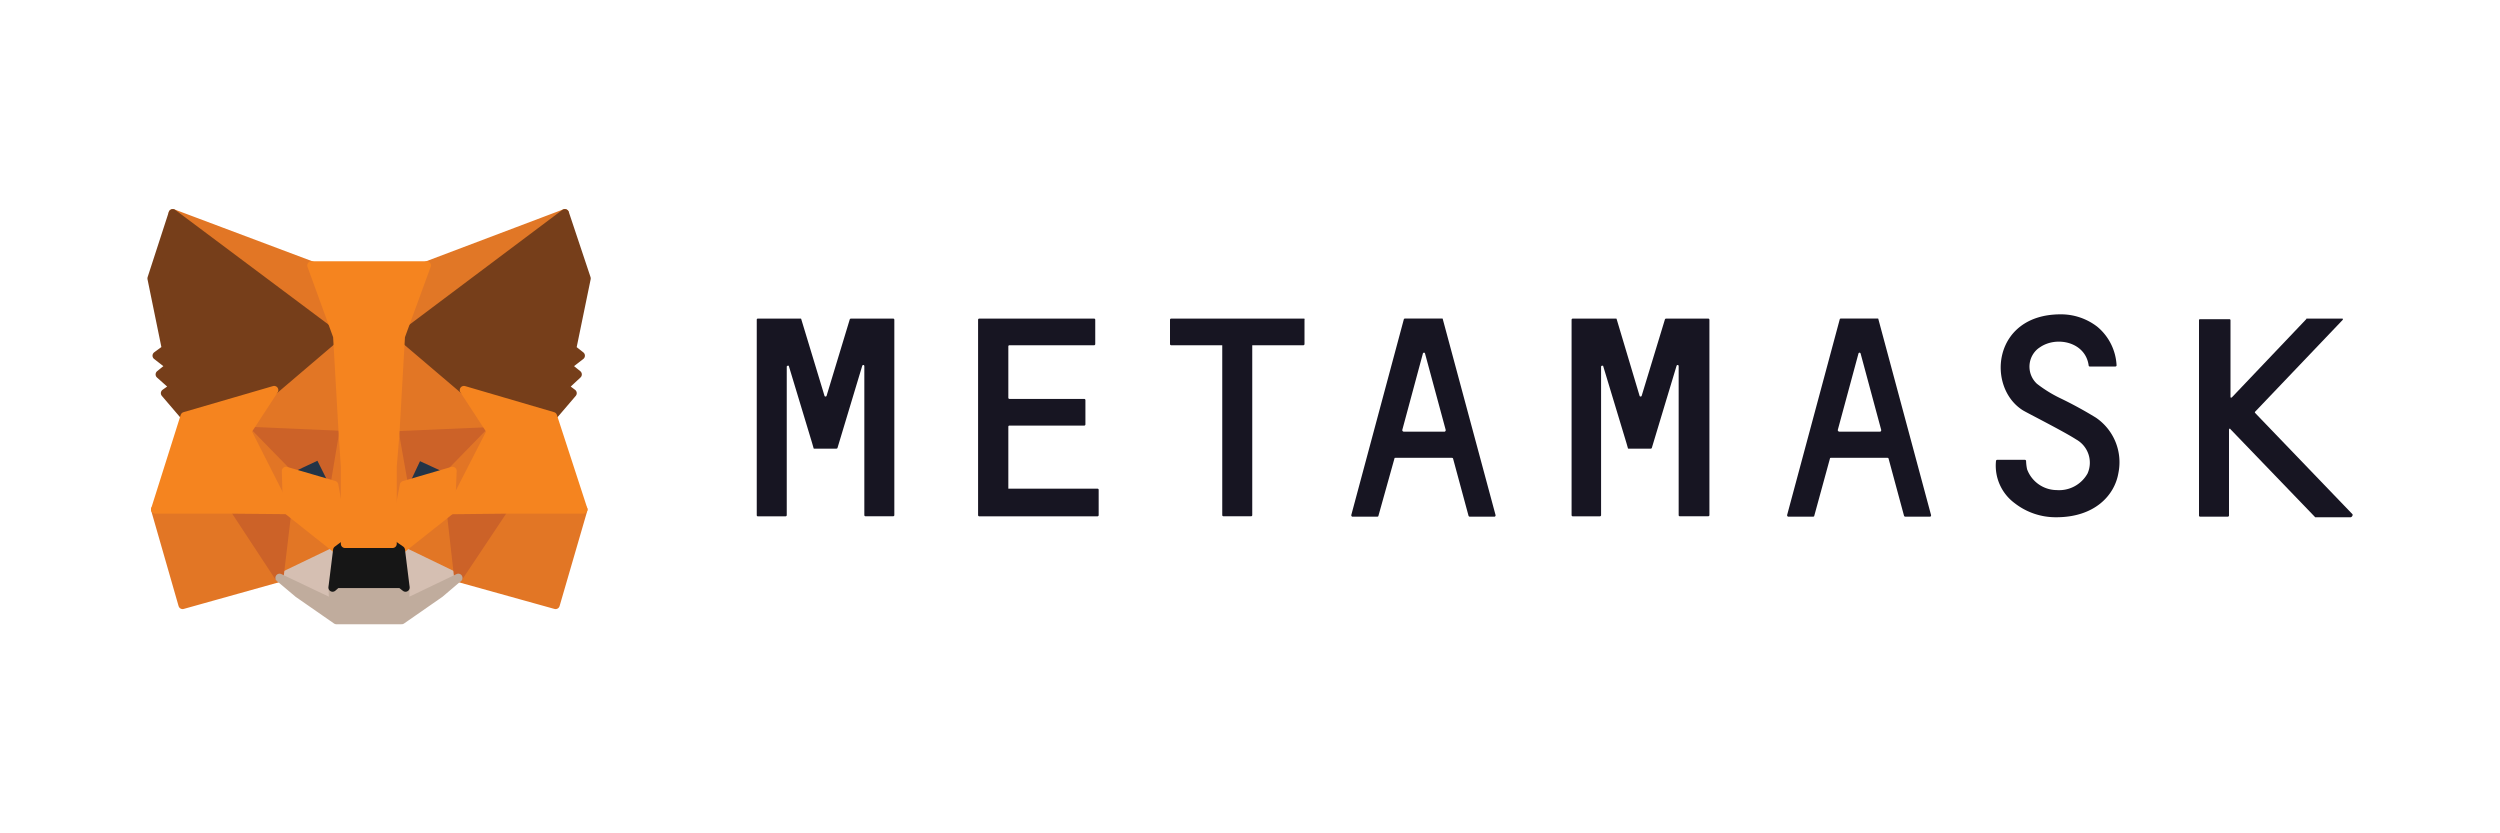 <svg id="レイヤー_1" data-name="レイヤー 1" xmlns="http://www.w3.org/2000/svg" width="300" height="100" viewBox="0 0 300 100">
  <g id="MetaMask">
    <g id="グループ_5195" data-name="グループ 5195">
      <path id="パス_2047" data-name="パス 2047" d="M251.51,50.12a48.15,48.15,0,0,0-4.35-2.37,15.38,15.38,0,0,1-2.73-1.7,2.8,2.8,0,0,1-.17-3.93,2.58,2.58,0,0,1,.54-.45c2-1.38,5.47-.63,5.84,2.19a.13.13,0,0,0,.12.12h3.1a.15.15,0,0,0,.13-.12,6.44,6.44,0,0,0-2.3-4.64,7.11,7.11,0,0,0-4.41-1.5c-8.19,0-8.93,8.77-4.53,11.52.5.31,4.85,2.5,6.4,3.5a3.19,3.19,0,0,1,1.36,4.07,3.91,3.91,0,0,1-3.72,2,3.82,3.82,0,0,1-3.54-2.5,5.58,5.58,0,0,1-.12-1,.15.15,0,0,0-.13-.13h-3.35a.15.15,0,0,0-.13.13,5.59,5.59,0,0,0,2.24,5.07,8,8,0,0,0,5,1.69c4.59,0,7-2.62,7.45-5.32A6.47,6.47,0,0,0,251.51,50.12Z" style="fill: #171522"/>
      <path id="パス_2048" data-name="パス 2048" d="M105.21,38.23h-3.1a.21.21,0,0,0-.13.07l-2.79,9.2a.13.13,0,0,1-.16.08.11.11,0,0,1-.09-.08l-2.79-9.2c0-.07-.07-.07-.13-.07H90.93a.13.13,0,0,0-.12.13V61.83a.13.13,0,0,0,.12.13h3.35a.15.15,0,0,0,.13-.13V44a.13.13,0,0,1,.16-.11.1.1,0,0,1,.08,0l2.8,9.26.18.63c0,.06.07.06.13.06h2.61a.27.27,0,0,0,.12-.06l.19-.63,2.79-9.26c.06-.13.25-.13.25.06V61.83a.14.14,0,0,0,.12.12h3.36a.14.14,0,0,0,.12-.12V38.36a.15.15,0,0,0-.12-.13Z" style="fill: #171522"/>
      <path id="パス_2049" data-name="パス 2049" d="M199.93,38.23a.21.21,0,0,0-.13.07L197,47.5a.13.13,0,0,1-.16.08.11.11,0,0,1-.09-.08L194,38.3c0-.07-.07-.07-.13-.07h-5.15a.15.15,0,0,0-.13.13V61.83a.15.15,0,0,0,.13.13H192a.15.15,0,0,0,.13-.13V44a.13.13,0,0,1,.16-.11.1.1,0,0,1,.08,0l2.8,9.26.18.63c0,.06.06.06.13.06h2.6a.26.26,0,0,0,.13-.06l.19-.63,2.79-9.26c.06-.13.25-.13.25.06V61.83a.13.13,0,0,0,.12.12H205a.14.14,0,0,0,.13-.12V38.36a.15.15,0,0,0-.13-.13Z" style="fill: #171522"/>
      <path id="パス_2050" data-name="パス 2050" d="M156.48,38.23H140.53a.15.15,0,0,0-.13.13V41.3a.15.15,0,0,0,.13.13h6.14v20.4a.14.14,0,0,0,.13.12h3.35a.14.14,0,0,0,.12-.12V41.43h6.15a.15.15,0,0,0,.12-.13V38.36A.08.08,0,0,0,156.48,38.23Z" style="fill: #171522"/>
      <path id="パス_2051" data-name="パス 2051" d="M176.34,62h3c.06,0,.13-.06.13-.18l-6.34-23.54c0-.06-.06-.06-.12-.06h-4.41a.31.31,0,0,0-.13.06l-6.32,23.54c0,.06.06.18.12.18h3a.16.16,0,0,0,.13-.06L167.34,55c0-.06.06-.06.13-.06h6.76a.18.18,0,0,1,.13.06l1.86,6.88A.17.17,0,0,0,176.34,62Zm-8.07-10.39,2.48-9.2a.15.15,0,0,1,.16-.09.13.13,0,0,1,.09.09l2.49,9.2c0,.07-.07.19-.13.19h-4.91a.2.2,0,0,1-.18-.19Z" style="fill: #171522"/>
      <path id="パス_2052" data-name="パス 2052" d="M228.6,62h3c.07,0,.13-.06.13-.18l-6.33-23.54c0-.06-.06-.06-.13-.06H220.9a.23.23,0,0,0-.12.06l-6.33,23.54c0,.06.06.18.13.18h3a.16.16,0,0,0,.12-.06L219.6,55c0-.06.07-.06.13-.06h6.76a.16.16,0,0,1,.13.06l1.86,6.88A.2.2,0,0,0,228.6,62Zm-8.07-10.39,2.49-9.2a.15.15,0,0,1,.16-.09.2.2,0,0,1,.09.09l2.48,9.2c0,.07-.06.19-.13.19h-4.9a.21.21,0,0,1-.19-.19Z" style="fill: #171522"/>
      <path id="パス_2053" data-name="パス 2053" d="M121,58.45V51.19a.13.13,0,0,1,.13-.12h9a.15.15,0,0,0,.12-.13V48a.15.15,0,0,0-.12-.13h-9a.14.14,0,0,1-.13-.12v-6.2a.13.13,0,0,1,.13-.12h10.18a.15.15,0,0,0,.12-.13V38.36a.15.15,0,0,0-.12-.13H117.5a.15.15,0,0,0-.13.13V61.83a.15.15,0,0,0,.13.13h14.21a.15.15,0,0,0,.13-.13V58.76a.14.14,0,0,0-.13-.12H121C121,58.57,121,58.51,121,58.45Z" style="fill: #171522"/>
      <path id="パス_2054" data-name="パス 2054" d="M282.29,61.7,270.62,49.56a.11.11,0,0,1,0-.16l0,0,10.49-11a.12.12,0,0,0,0-.17l0,0h-4.28c-.07,0-.07,0-.07.06l-8.93,9.39a.12.12,0,0,1-.17,0,.08.08,0,0,1,0,0V38.42a.13.13,0,0,0-.12-.12H264a.12.12,0,0,0-.12.12V61.89A.14.14,0,0,0,264,62h3.35a.15.15,0,0,0,.13-.13V51.57c0-.13.12-.19.18-.06L277.76,62l.06.07h4.28C282.29,62,282.36,61.77,282.29,61.7Z" style="fill: #171522"/>
    </g>
    <g id="グループ_5201" data-name="グループ 5201">
      <path id="パス_2055" data-name="パス 2055" d="M67.78,25.59,47.42,40.86l3.79-9Z" style="fill: #e17726;stroke: #e17726;stroke-linecap: round;stroke-linejoin: round"/>
      <g id="グループ_5196" data-name="グループ 5196">
        <path id="パス_2056" data-name="パス 2056" d="M20.73,25.59,41,41l-3.59-9.14Z" style="fill: #e27625;stroke: #e27625;stroke-linecap: round;stroke-linejoin: round"/>
        <path id="パス_2057" data-name="パス 2057" d="M60.46,61,55,69.34l11.67,3.25L70,61.14Z" style="fill: #e27625;stroke: #e27625;stroke-linecap: round;stroke-linejoin: round"/>
        <path id="パス_2058" data-name="パス 2058" d="M18.62,61.14l3.29,11.45,11.61-3.25L28.12,61Z" style="fill: #e27625;stroke: #e27625;stroke-linecap: round;stroke-linejoin: round"/>
        <path id="パス_2059" data-name="パス 2059" d="M32.89,46.81l-3.22,4.94,11.48.5-.37-12.51Z" style="fill: #e27625;stroke: #e27625;stroke-linecap: round;stroke-linejoin: round"/>
        <path id="パス_2060" data-name="パス 2060" d="M55.68,46.81l-8-7.2-.25,12.64,11.48-.5Z" style="fill: #e27625;stroke: #e27625;stroke-linecap: round;stroke-linejoin: round"/>
        <path id="パス_2061" data-name="パス 2061" d="M33.52,69.34,40.47,66l-6-4.76Z" style="fill: #e27625;stroke: #e27625;stroke-linecap: round;stroke-linejoin: round"/>
        <path id="パス_2062" data-name="パス 2062" d="M48.1,66,55,69.34l-.93-8.14Z" style="fill: #e27625;stroke: #e27625;stroke-linecap: round;stroke-linejoin: round"/>
      </g>
      <g id="グループ_5197" data-name="グループ 5197">
        <path id="パス_2063" data-name="パス 2063" d="M55,69.34,48.1,66l.56,4.51-.06,1.94Z" style="fill: #d5bfb2;stroke: #d5bfb2;stroke-linecap: round;stroke-linejoin: round"/>
        <path id="パス_2064" data-name="パス 2064" d="M33.52,69.34,40,72.41l-.07-1.94L40.47,66Z" style="fill: #d5bfb2;stroke: #d5bfb2;stroke-linecap: round;stroke-linejoin: round"/>
      </g>
      <path id="パス_2065" data-name="パス 2065" d="M40.1,58.2l-5.78-1.7,4-1.88Z" style="fill: #233447;stroke: #233447;stroke-linecap: round;stroke-linejoin: round"/>
      <path id="パス_2066" data-name="パス 2066" d="M48.48,58.2l1.68-3.57,4.09,1.88Z" style="fill: #233447;stroke: #233447;stroke-linecap: round;stroke-linejoin: round"/>
      <g id="グループ_5198" data-name="グループ 5198">
        <path id="パス_2067" data-name="パス 2067" d="M33.52,69.34l1-8.39-6.39.19Z" style="fill: #cc6228;stroke: #cc6228;stroke-linecap: round;stroke-linejoin: round"/>
        <path id="パス_2068" data-name="パス 2068" d="M54.06,61,55,69.34l5.47-8.2Z" style="fill: #cc6228;stroke: #cc6228;stroke-linecap: round;stroke-linejoin: round"/>
        <path id="パス_2069" data-name="パス 2069" d="M58.9,51.75l-11.48.5,1.06,6,1.68-3.57,4.09,1.88Z" style="fill: #cc6228;stroke: #cc6228;stroke-linecap: round;stroke-linejoin: round"/>
        <path id="パス_2070" data-name="パス 2070" d="M34.32,56.51l4-1.88L40.1,58.2l1-6-11.48-.5Z" style="fill: #cc6228;stroke: #cc6228;stroke-linecap: round;stroke-linejoin: round"/>
      </g>
      <g id="グループ_5199" data-name="グループ 5199">
        <path id="パス_2071" data-name="パス 2071" d="M29.67,51.75l4.78,9.45-.13-4.69Z" style="fill: #e27525;stroke: #e27525;stroke-linecap: round;stroke-linejoin: round"/>
        <path id="パス_2072" data-name="パス 2072" d="M54.25,56.51l-.19,4.69,4.84-9.45Z" style="fill: #e27525;stroke: #e27525;stroke-linecap: round;stroke-linejoin: round"/>
        <path id="パス_2073" data-name="パス 2073" d="M41.15,52.25l-1,6,1.3,7.07.31-9.33Z" style="fill: #e27525;stroke: #e27525;stroke-linecap: round;stroke-linejoin: round"/>
        <path id="パス_2074" data-name="パス 2074" d="M47.42,52.25,46.86,56l.25,9.33,1.37-7.07Z" style="fill: #e27525;stroke: #e27525;stroke-linecap: round;stroke-linejoin: round"/>
      </g>
      <path id="パス_2075" data-name="パス 2075" d="M48.48,58.21l-1.37,7.06,1,.69,6-4.75.19-4.7Z" style="fill: #f5841f;stroke: #f5841f;stroke-linecap: round;stroke-linejoin: round"/>
      <path id="パス_2076" data-name="パス 2076" d="M34.32,56.51l.13,4.69,6,4.76.93-.69L40.1,58.2Z" style="fill: #f5841f;stroke: #f5841f;stroke-linecap: round;stroke-linejoin: round"/>
      <path id="パス_2077" data-name="パス 2077" d="M48.6,72.41l.06-1.94L48.1,70H40.4l-.49.44L40,72.41l-6.45-3.07,2.23,1.88,4.59,3.19h7.83l4.59-3.19L55,69.34Z" style="fill: #c0ac9d;stroke: #c0ac9d;stroke-linecap: round;stroke-linejoin: round"/>
      <path id="パス_2078" data-name="パス 2078" d="M48.1,66l-1-.69H41.4l-.93.69-.56,4.51.5-.44H48.1l.56.44Z" style="fill: #161616;stroke: #161616;stroke-linecap: round;stroke-linejoin: round"/>
      <g id="グループ_5200" data-name="グループ 5200">
        <path id="パス_2079" data-name="パス 2079" d="M68.65,41.86l1.74-8.45-2.61-7.82L48.1,40.36l7.58,6.45,10.67,3.13,2.36-2.76-1-.75,1.61-1.5-1.24-1,1.61-1.25Z" style="fill: #763e1a;stroke: #763e1a;stroke-linecap: round;stroke-linejoin: round"/>
        <path id="パス_2080" data-name="パス 2080" d="M18.19,33.41l1.73,8.45-1.12.82,1.61,1.25-1.24,1,1.69,1.5-1.06.75,2.36,2.76L32.9,46.81l7.57-6.45L20.73,25.59Z" style="fill: #763e1a;stroke: #763e1a;stroke-linecap: round;stroke-linejoin: round"/>
      </g>
      <path id="パス_2081" data-name="パス 2081" d="M66.35,49.94,55.67,46.81l3.23,4.95-4.84,9.45,6.39-.07H70Z" style="fill: #f5841f;stroke: #f5841f;stroke-linecap: round;stroke-linejoin: round"/>
      <path id="パス_2082" data-name="パス 2082" d="M32.9,46.81,22.16,49.94l-3.54,11.2h9.5l6.33.06-4.78-9.44Z" style="fill: #f5841f;stroke: #f5841f;stroke-linecap: round;stroke-linejoin: round"/>
      <path id="パス_2083" data-name="パス 2083" d="M47.42,52.25l.68-11.89,3.11-8.51H37.37l3.1,8.51.68,11.89L41.4,56v9.26h5.71V56Z" style="fill: #f5841f;stroke: #f5841f;stroke-linecap: round;stroke-linejoin: round"/>
    </g>
  </g>
</svg>
